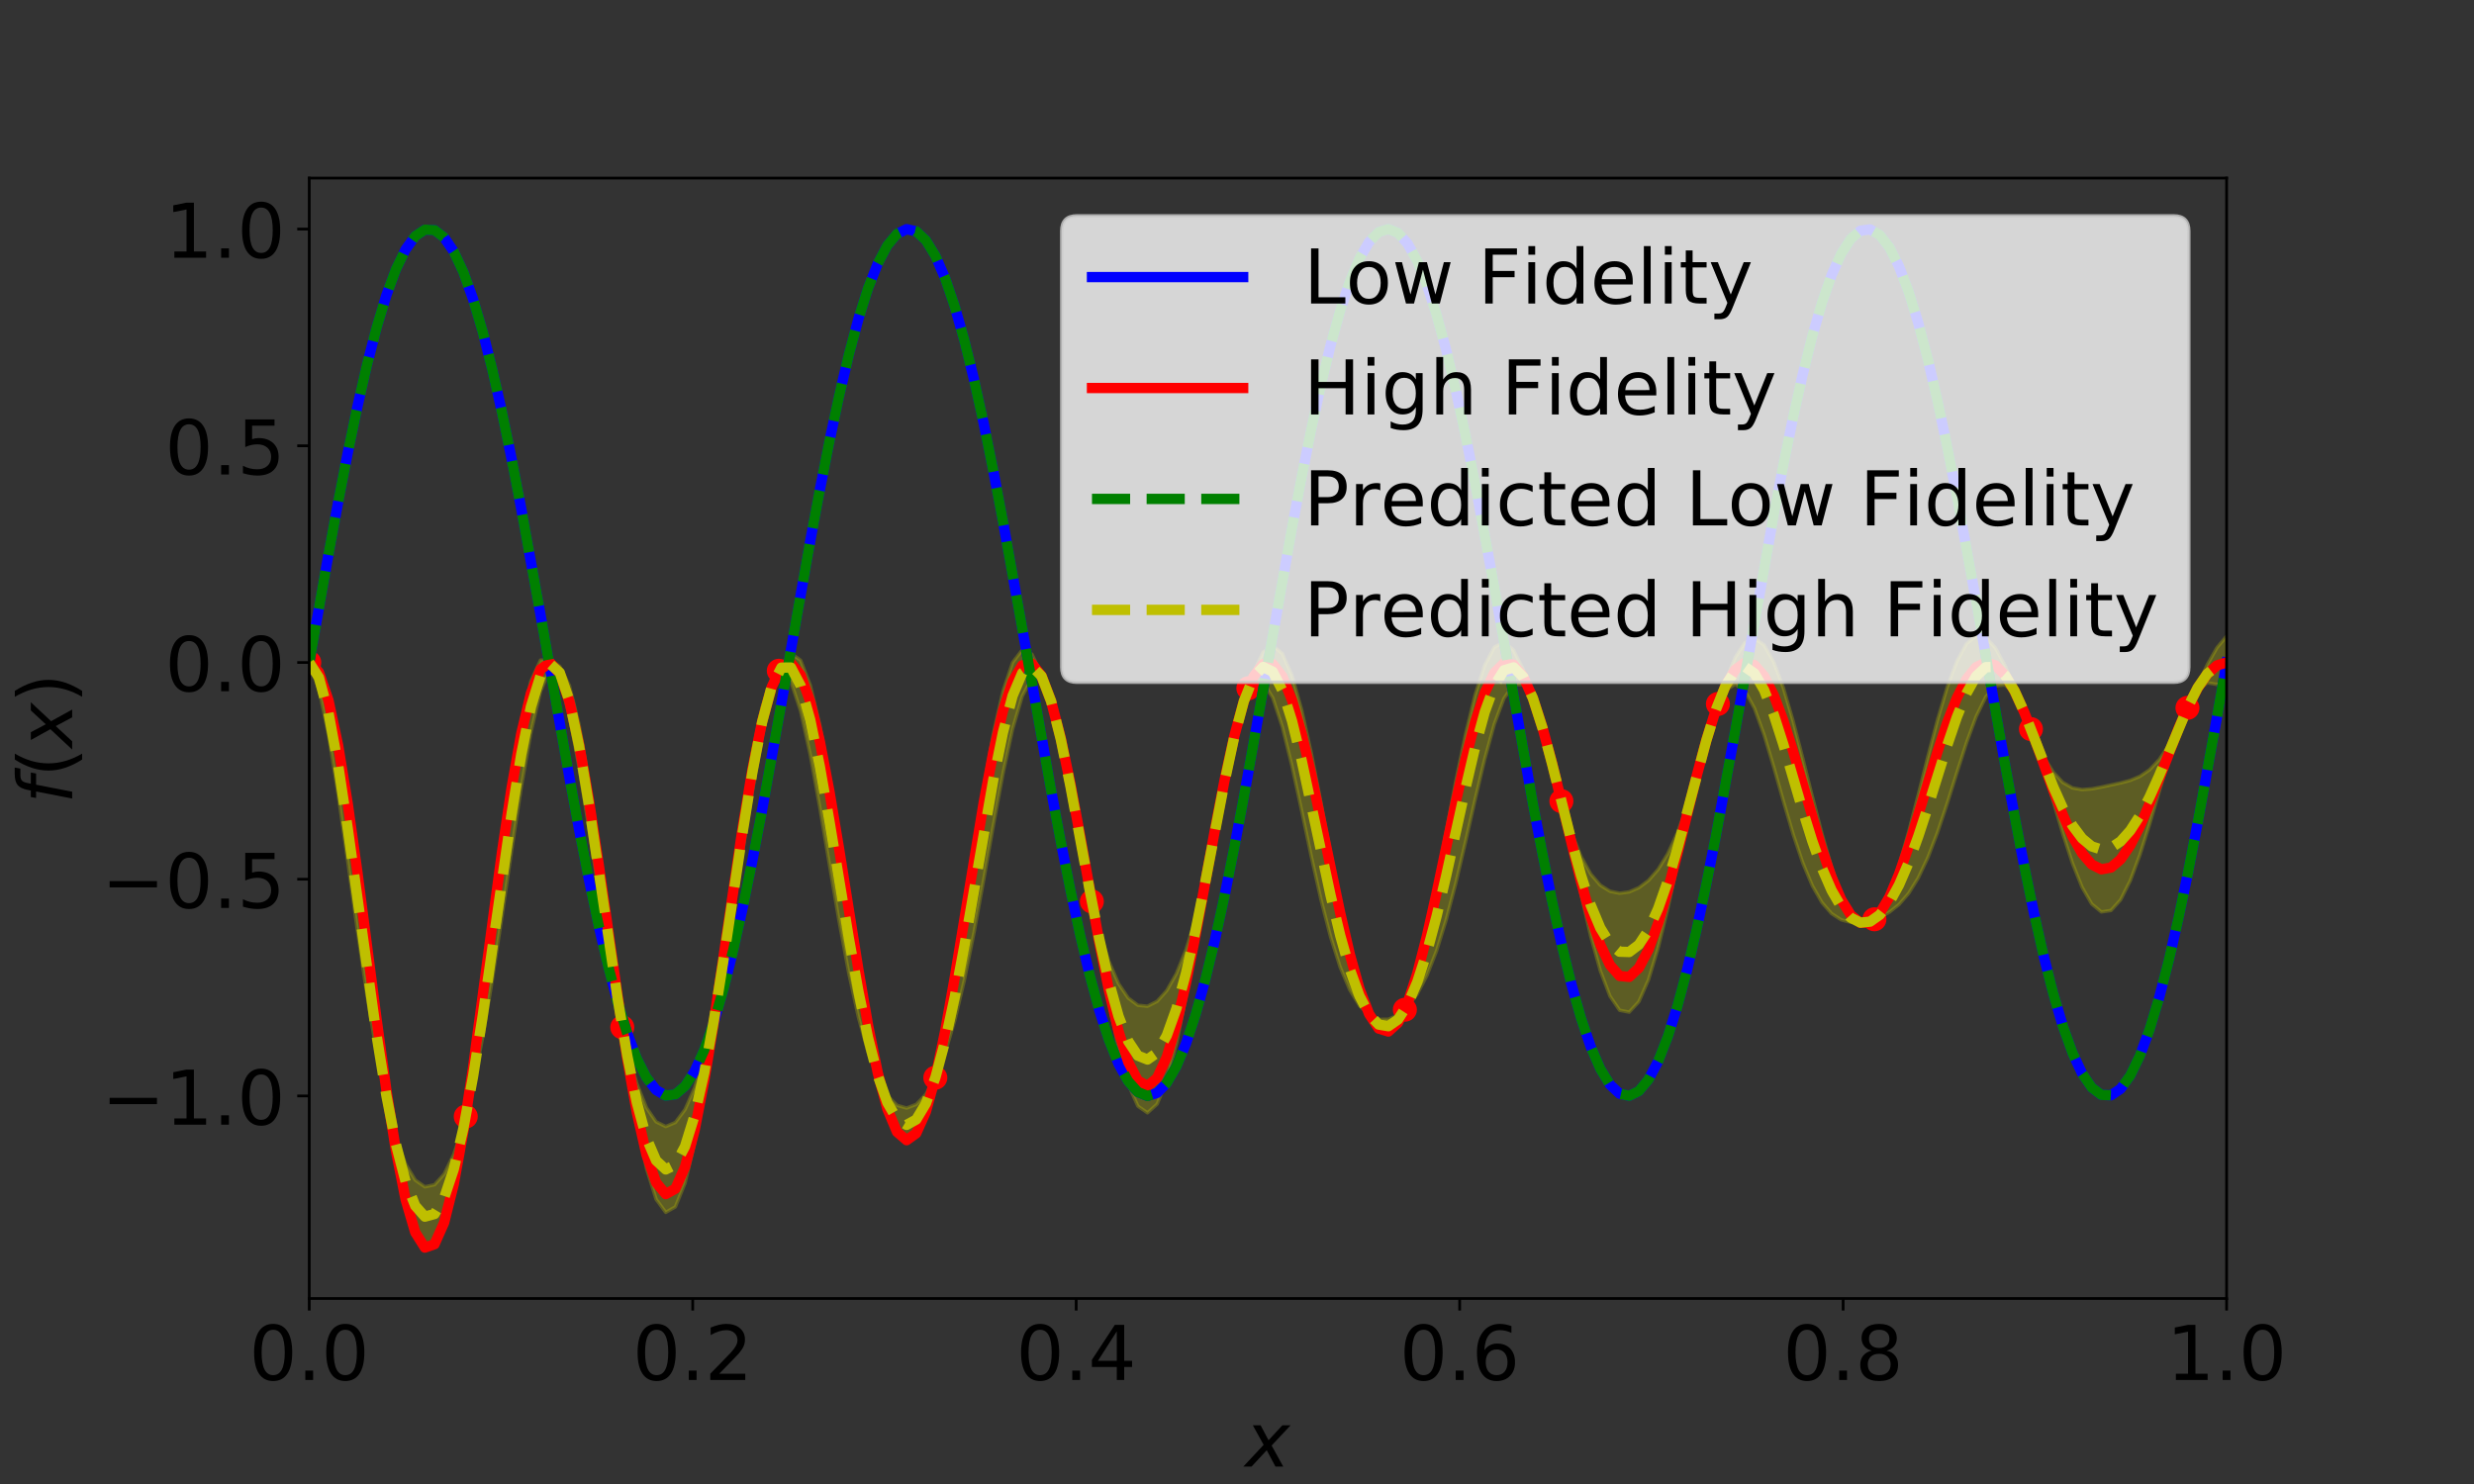<?xml version="1.0" encoding="utf-8" standalone="no"?>
<!DOCTYPE svg PUBLIC "-//W3C//DTD SVG 1.1//EN"
  "http://www.w3.org/Graphics/SVG/1.1/DTD/svg11.dtd">
<!-- Created with matplotlib (https://matplotlib.org/) -->
<svg height="432pt" version="1.1" viewBox="0 0 720 432" width="720pt" xmlns="http://www.w3.org/2000/svg" xmlns:xlink="http://www.w3.org/1999/xlink">
 <rect x="0" y="0" width="720" height="432" fill="#333333" stroke="none"/>
 <defs>
  <style type="text/css">
*{stroke-linecap:butt;stroke-linejoin:round;}
  </style>
 </defs>
 <g id="figure_1">
  <g id="patch_1">
   <path d="M 0 432 
L 720 432 
L 720 0 
L 0 0 
z
" style="fill:none;"/>
  </g>
  <g id="axes_1">
   <g id="patch_2">
    <path d="M 90 378 
L 648 378 
L 648 51.84 
L 90 51.84 
z
" style="fill:none;"/>
   </g>
   <g id="PolyCollection_1">
    <defs>
     <path d="M 90 -239.168 
L 90 -239.118 
L 92.804 -255.008 
L 95.608 -270.644 
L 98.412 -285.784 
L 101.216 -300.184 
L 104.02 -313.612 
L 106.824 -325.85 
L 109.628 -336.706 
L 112.432 -346.005 
L 115.236 -353.602 
L 118.04 -359.375 
L 120.844 -363.233 
L 123.648 -365.114 
L 126.452 -364.988 
L 129.256 -362.857 
L 132.06 -358.755 
L 134.864 -352.747 
L 137.668 -344.93 
L 140.472 -335.428 
L 143.276 -324.392 
L 146.08 -311.998 
L 148.884 -298.444 
L 151.688 -283.944 
L 154.492 -268.73 
L 157.296 -253.044 
L 160.101 -237.137 
L 162.905 -221.261 
L 165.709 -205.669 
L 168.513 -190.611 
L 171.317 -176.325 
L 174.121 -163.04 
L 176.925 -150.966 
L 179.729 -140.297 
L 182.533 -131.203 
L 185.337 -123.827 
L 188.141 -118.288 
L 190.945 -114.675 
L 193.749 -113.043 
L 196.553 -113.421 
L 199.357 -115.8 
L 202.161 -120.145 
L 204.965 -126.385 
L 207.769 -134.42 
L 210.573 -144.124 
L 213.377 -155.34 
L 216.181 -167.892 
L 218.985 -181.578 
L 221.789 -196.181 
L 224.593 -211.467 
L 227.397 -227.195 
L 230.201 -243.112 
L 233.005 -258.966 
L 235.809 -274.504 
L 238.613 -289.478 
L 241.417 -303.65 
L 244.221 -316.795 
L 247.025 -328.702 
L 249.829 -339.183 
L 252.633 -348.07 
L 255.437 -355.221 
L 258.241 -360.524 
L 261.045 -363.892 
L 263.849 -365.274 
L 266.653 -364.645 
L 269.457 -362.018 
L 272.261 -357.433 
L 275.065 -350.963 
L 277.869 -342.712 
L 280.673 -332.811 
L 283.477 -321.418 
L 286.281 -308.713 
L 289.085 -294.9 
L 291.889 -280.199 
L 294.693 -264.844 
L 297.497 -249.078 
L 300.302 -233.155 
L 303.106 -217.326 
L 305.91 -201.845 
L 308.714 -186.958 
L 311.518 -172.901 
L 314.322 -159.9 
L 317.126 -148.161 
L 319.93 -137.871 
L 322.734 -129.194 
L 325.538 -122.268 
L 328.342 -117.203 
L 331.146 -114.081 
L 333.95 -112.951 
L 336.754 -113.831 
L 339.558 -116.706 
L 342.362 -121.532 
L 345.166 -128.231 
L 347.97 -136.696 
L 350.774 -146.793 
L 353.578 -158.361 
L 356.382 -171.215 
L 359.186 -185.151 
L 361.99 -199.947 
L 364.794 -215.367 
L 367.598 -231.166 
L 370.402 -247.091 
L 373.206 -262.89 
L 376.01 -278.309 
L 378.814 -293.105 
L 381.618 -307.041 
L 384.422 -319.896 
L 387.226 -331.464 
L 390.03 -341.561 
L 392.834 -350.026 
L 395.638 -356.725 
L 398.442 -361.551 
L 401.246 -364.426 
L 404.05 -365.306 
L 406.854 -364.176 
L 409.658 -361.053 
L 412.462 -355.989 
L 415.266 -349.063 
L 418.07 -340.386 
L 420.874 -330.096 
L 423.678 -318.357 
L 426.482 -305.355 
L 429.286 -291.299 
L 432.09 -276.412 
L 434.894 -260.931 
L 437.698 -245.102 
L 440.503 -229.178 
L 443.307 -213.413 
L 446.111 -198.057 
L 448.915 -183.356 
L 451.719 -169.543 
L 454.523 -156.839 
L 457.327 -145.446 
L 460.131 -135.544 
L 462.935 -127.293 
L 465.739 -120.824 
L 468.543 -116.239 
L 471.347 -113.611 
L 474.151 -112.983 
L 476.955 -114.364 
L 479.759 -117.733 
L 482.563 -123.035 
L 485.367 -130.187 
L 488.171 -139.073 
L 490.975 -149.554 
L 493.779 -161.461 
L 496.583 -174.606 
L 499.387 -188.778 
L 502.191 -203.752 
L 504.995 -219.29 
L 507.799 -235.144 
L 510.603 -251.061 
L 513.407 -266.789 
L 516.211 -282.075 
L 519.015 -296.678 
L 521.819 -310.364 
L 524.623 -322.915 
L 527.427 -334.132 
L 530.231 -343.836 
L 533.035 -351.871 
L 535.839 -358.111 
L 538.643 -362.455 
L 541.447 -364.835 
L 544.251 -365.212 
L 547.055 -363.581 
L 549.859 -359.967 
L 552.663 -354.428 
L 555.467 -347.053 
L 558.271 -337.958 
L 561.075 -327.289 
L 563.879 -315.215 
L 566.683 -301.929 
L 569.487 -287.643 
L 572.291 -272.585 
L 575.095 -256.993 
L 577.899 -241.117 
L 580.704 -225.21 
L 583.508 -209.524 
L 586.312 -194.31 
L 589.116 -179.81 
L 591.92 -166.254 
L 594.724 -153.86 
L 597.528 -142.824 
L 600.332 -133.322 
L 603.136 -125.505 
L 605.94 -119.497 
L 608.744 -115.395 
L 611.548 -113.264 
L 614.352 -113.137 
L 617.156 -115.016 
L 619.96 -118.873 
L 622.764 -124.645 
L 625.568 -132.242 
L 628.372 -141.542 
L 631.176 -152.397 
L 633.98 -164.633 
L 636.784 -178.054 
L 639.588 -192.448 
L 642.392 -207.587 
L 645.196 -223.23 
L 648 -239.118 
L 648 -239.167 
L 648 -239.167 
L 645.196 -223.278 
L 642.392 -207.641 
L 639.588 -192.501 
L 636.784 -178.101 
L 633.98 -164.674 
L 631.176 -152.435 
L 628.372 -141.58 
L 625.568 -132.28 
L 622.764 -124.684 
L 619.96 -118.91 
L 617.156 -115.053 
L 614.352 -113.172 
L 611.548 -113.298 
L 608.744 -115.429 
L 605.94 -119.531 
L 603.136 -125.538 
L 600.332 -133.355 
L 597.528 -142.857 
L 594.724 -153.893 
L 591.92 -166.287 
L 589.116 -179.842 
L 586.312 -194.342 
L 583.508 -209.555 
L 580.704 -225.241 
L 577.899 -241.149 
L 575.095 -257.025 
L 572.291 -272.616 
L 569.487 -287.675 
L 566.683 -301.96 
L 563.879 -315.246 
L 561.075 -327.319 
L 558.271 -337.988 
L 555.467 -347.083 
L 552.663 -354.458 
L 549.859 -359.997 
L 547.055 -363.611 
L 544.251 -365.242 
L 541.447 -364.865 
L 538.643 -362.485 
L 535.839 -358.141 
L 533.035 -351.901 
L 530.231 -343.865 
L 527.427 -334.162 
L 524.623 -322.945 
L 521.819 -310.394 
L 519.015 -296.708 
L 516.211 -282.105 
L 513.407 -266.818 
L 510.603 -251.091 
L 507.799 -235.173 
L 504.995 -219.32 
L 502.191 -203.782 
L 499.387 -188.807 
L 496.583 -174.635 
L 493.779 -161.49 
L 490.975 -149.583 
L 488.171 -139.102 
L 485.367 -130.216 
L 482.563 -123.064 
L 479.759 -117.762 
L 476.955 -114.393 
L 474.151 -113.012 
L 471.347 -113.64 
L 468.543 -116.268 
L 465.739 -120.853 
L 462.935 -127.322 
L 460.131 -135.573 
L 457.327 -145.474 
L 454.523 -156.868 
L 451.719 -169.572 
L 448.915 -183.385 
L 446.111 -198.086 
L 443.307 -213.442 
L 440.503 -229.207 
L 437.698 -245.131 
L 434.894 -260.959 
L 432.09 -276.441 
L 429.286 -291.328 
L 426.482 -305.384 
L 423.678 -318.385 
L 420.874 -330.125 
L 418.07 -340.415 
L 415.266 -349.092 
L 412.462 -356.018 
L 409.658 -361.082 
L 406.854 -364.204 
L 404.05 -365.335 
L 401.246 -364.455 
L 398.442 -361.579 
L 395.638 -356.754 
L 392.834 -350.055 
L 390.03 -341.589 
L 387.226 -331.492 
L 384.422 -319.924 
L 381.618 -307.07 
L 378.814 -293.134 
L 376.01 -278.338 
L 373.206 -262.918 
L 370.402 -247.12 
L 367.598 -231.194 
L 364.794 -215.396 
L 361.99 -199.976 
L 359.186 -185.18 
L 356.382 -171.244 
L 353.578 -158.39 
L 350.774 -146.822 
L 347.97 -136.725 
L 345.166 -128.259 
L 342.362 -121.561 
L 339.558 -116.735 
L 336.754 -113.859 
L 333.95 -112.98 
L 331.146 -114.11 
L 328.342 -117.232 
L 325.538 -122.296 
L 322.734 -129.222 
L 319.93 -137.899 
L 317.126 -148.189 
L 314.322 -159.929 
L 311.518 -172.93 
L 308.714 -186.986 
L 305.91 -201.874 
L 303.106 -217.355 
L 300.302 -233.184 
L 297.497 -249.107 
L 294.693 -264.872 
L 291.889 -280.228 
L 289.085 -294.929 
L 286.281 -308.742 
L 283.477 -321.446 
L 280.673 -332.84 
L 277.869 -342.741 
L 275.065 -350.992 
L 272.261 -357.462 
L 269.457 -362.047 
L 266.653 -364.674 
L 263.849 -365.303 
L 261.045 -363.921 
L 258.241 -360.553 
L 255.437 -355.25 
L 252.633 -348.099 
L 249.829 -339.212 
L 247.025 -328.732 
L 244.221 -316.824 
L 241.417 -303.68 
L 238.613 -289.507 
L 235.809 -274.533 
L 233.005 -258.995 
L 230.201 -243.142 
L 227.397 -227.224 
L 224.593 -211.497 
L 221.789 -196.21 
L 218.985 -181.607 
L 216.181 -167.921 
L 213.377 -155.37 
L 210.573 -144.153 
L 207.769 -134.45 
L 204.965 -126.414 
L 202.161 -120.175 
L 199.357 -115.831 
L 196.553 -113.451 
L 193.749 -113.074 
L 190.945 -114.705 
L 188.141 -118.319 
L 185.337 -123.857 
L 182.533 -131.233 
L 179.729 -140.328 
L 176.925 -150.997 
L 174.121 -163.07 
L 171.317 -176.356 
L 168.513 -190.642 
L 165.709 -205.701 
L 162.905 -221.292 
L 160.101 -237.168 
L 157.296 -253.076 
L 154.492 -268.761 
L 151.688 -283.976 
L 148.884 -298.476 
L 146.08 -312.031 
L 143.276 -324.426 
L 140.472 -335.462 
L 137.668 -344.964 
L 134.864 -352.781 
L 132.06 -358.788 
L 129.256 -362.89 
L 126.452 -365.022 
L 123.648 -365.149 
L 120.844 -363.269 
L 118.04 -359.413 
L 115.236 -353.64 
L 112.432 -346.043 
L 109.628 -336.743 
L 106.824 -325.888 
L 104.02 -313.653 
L 101.216 -300.232 
L 98.412 -285.837 
L 95.608 -270.698 
L 92.804 -255.055 
L 90 -239.168 
z
" id="m6ece585e5a" style="stroke:#008000;stroke-opacity:0.3;"/>
    </defs>
    <g clip-path="url(#p938b0ba196)">
     <use style="fill:#008000;fill-opacity:0.3;stroke:#008000;stroke-opacity:0.3;" x="0" xlink:href="#m6ece585e5a" y="432"/>
    </g>
   </g>
   <g id="PolyCollection_2">
    <defs>
     <path d="M 90 -239.166 
L 90 -239.117 
L 92.804 -231.381 
L 95.608 -218.064 
L 98.412 -200.717 
L 101.216 -181.131 
L 104.02 -161.089 
L 106.824 -142.121 
L 109.628 -125.359 
L 112.432 -111.479 
L 115.236 -96.963 
L 118.04 -82.937 
L 120.844 -73.494 
L 123.648 -69.135 
L 126.452 -70.077 
L 129.256 -76.255 
L 132.06 -87.322 
L 134.864 -102.658 
L 137.668 -115.83 
L 140.472 -130.039 
L 143.276 -146.745 
L 146.08 -165.237 
L 148.884 -184.399 
L 151.688 -202.778 
L 154.492 -218.742 
L 157.296 -230.709 
L 160.101 -237.397 
L 162.905 -234.386 
L 165.709 -223.541 
L 168.513 -208.678 
L 171.317 -191.311 
L 174.121 -173.074 
L 176.925 -155.482 
L 179.729 -139.74 
L 182.533 -122.954 
L 185.337 -105.515 
L 188.141 -91.876 
L 190.945 -82.885 
L 193.749 -79.08 
L 196.553 -80.677 
L 199.357 -87.557 
L 202.161 -99.278 
L 204.965 -115.09 
L 207.769 -133.966 
L 210.573 -150.63 
L 213.377 -166.997 
L 216.181 -184.452 
L 218.985 -201.749 
L 221.789 -217.444 
L 224.593 -230.1 
L 227.397 -236.815 
L 230.201 -233.527 
L 233.005 -224.994 
L 235.809 -212.275 
L 238.613 -196.794 
L 241.417 -180.107 
L 244.221 -163.672 
L 247.025 -148.66 
L 249.829 -135.856 
L 252.633 -125.652 
L 255.437 -118.105 
L 258.241 -108.985 
L 261.045 -102.12 
L 263.849 -99.64 
L 266.653 -101.673 
L 269.457 -108.091 
L 272.261 -118.378 
L 275.065 -125.509 
L 277.869 -134.964 
L 280.673 -146.747 
L 283.477 -160.591 
L 286.281 -175.894 
L 289.085 -191.704 
L 291.889 -206.787 
L 294.693 -219.772 
L 297.497 -229.354 
L 300.302 -234.499 
L 303.106 -234.622 
L 305.91 -226.025 
L 308.714 -213.51 
L 311.518 -199.521 
L 314.322 -185.392 
L 317.126 -172.283 
L 319.93 -156.229 
L 322.734 -140.239 
L 325.538 -126.633 
L 328.342 -116.328 
L 331.146 -110 
L 333.95 -108.051 
L 336.754 -110.593 
L 339.558 -117.445 
L 342.362 -128.137 
L 345.166 -141.941 
L 347.97 -157.906 
L 350.774 -174.91 
L 353.578 -188.27 
L 356.382 -201.705 
L 359.186 -214.951 
L 361.99 -226.84 
L 364.794 -233.536 
L 367.598 -233.479 
L 370.402 -228.869 
L 373.206 -220.353 
L 376.01 -208.972 
L 378.814 -195.989 
L 381.618 -182.686 
L 384.422 -170.178 
L 387.226 -159.277 
L 390.03 -150.446 
L 392.834 -143.812 
L 395.638 -139.255 
L 398.442 -136.502 
L 401.246 -132.218 
L 404.05 -131.223 
L 406.854 -133.939 
L 409.658 -138.885 
L 412.462 -142.657 
L 415.266 -148.026 
L 418.07 -155.186 
L 420.874 -164.199 
L 423.678 -174.892 
L 426.482 -186.805 
L 429.286 -199.177 
L 432.09 -211.012 
L 434.894 -221.201 
L 437.698 -228.695 
L 440.503 -232.677 
L 443.307 -232.697 
L 446.111 -228.725 
L 448.915 -218.879 
L 451.719 -208.407 
L 454.523 -198.259 
L 457.327 -184.889 
L 460.131 -171.633 
L 462.935 -159.5 
L 465.739 -149.382 
L 468.543 -142.011 
L 471.347 -137.91 
L 474.151 -137.364 
L 476.955 -140.404 
L 479.759 -146.799 
L 482.563 -156.075 
L 485.367 -167.549 
L 488.171 -180.371 
L 490.975 -193.583 
L 493.779 -206.058 
L 496.583 -215.662 
L 499.387 -225.211 
L 502.191 -231.045 
L 504.995 -232.808 
L 507.799 -230.936 
L 510.603 -225.776 
L 513.407 -218.036 
L 516.211 -208.676 
L 519.015 -198.752 
L 521.819 -189.238 
L 524.623 -180.893 
L 527.427 -174.184 
L 530.231 -169.27 
L 533.035 -166.048 
L 535.839 -164.242 
L 538.643 -163.503 
L 541.447 -163.312 
L 544.251 -163.403 
L 547.055 -164.979 
L 549.859 -166.466 
L 552.663 -168.69 
L 555.467 -171.928 
L 558.271 -176.44 
L 561.075 -182.372 
L 563.879 -189.678 
L 566.683 -198.066 
L 569.487 -206.991 
L 572.291 -215.703 
L 575.095 -223.345 
L 577.899 -229.097 
L 580.704 -232.312 
L 583.508 -232.627 
L 586.312 -230.003 
L 589.116 -224.584 
L 591.92 -217.276 
L 594.724 -208.376 
L 597.528 -198.786 
L 600.332 -189.309 
L 603.136 -180.719 
L 605.94 -173.711 
L 608.744 -168.852 
L 611.548 -166.537 
L 614.352 -166.951 
L 617.156 -170.06 
L 619.96 -175.605 
L 622.764 -183.128 
L 625.568 -192.013 
L 628.372 -201.535 
L 631.176 -210.923 
L 633.98 -219.411 
L 636.784 -226.286 
L 639.588 -231.034 
L 642.392 -233.226 
L 645.196 -232.76 
L 648 -229.815 
L 648 -246.808 
L 648 -246.808 
L 645.196 -243.461 
L 642.392 -238.548 
L 639.588 -232.622 
L 636.784 -226.341 
L 633.98 -220.285 
L 631.176 -215.029 
L 628.372 -210.878 
L 625.568 -207.914 
L 622.764 -205.997 
L 619.96 -204.836 
L 617.156 -204.092 
L 614.352 -203.487 
L 611.548 -202.889 
L 608.744 -202.362 
L 605.94 -202.153 
L 603.136 -202.641 
L 600.332 -204.231 
L 597.528 -207.243 
L 594.724 -211.793 
L 591.92 -217.725 
L 589.116 -224.719 
L 586.312 -231.703 
L 583.508 -238.249 
L 580.704 -243.404 
L 577.899 -246.464 
L 575.095 -246.934 
L 572.291 -244.59 
L 569.487 -239.489 
L 566.683 -231.949 
L 563.879 -222.501 
L 561.075 -211.823 
L 558.271 -200.678 
L 555.467 -189.852 
L 552.663 -180.1 
L 549.859 -172.099 
L 547.055 -166.402 
L 544.251 -164.021 
L 541.447 -163.507 
L 538.643 -166.146 
L 535.839 -171.701 
L 533.035 -179.603 
L 530.231 -189.313 
L 527.427 -200.163 
L 524.623 -211.391 
L 521.819 -222.184 
L 519.015 -231.731 
L 516.211 -239.281 
L 513.407 -244.216 
L 510.603 -246.126 
L 507.799 -244.871 
L 504.995 -240.613 
L 502.191 -233.82 
L 499.387 -225.7 
L 496.583 -217.179 
L 493.779 -206.185 
L 490.975 -197.188 
L 488.171 -189.577 
L 485.367 -183.49 
L 482.563 -178.927 
L 479.759 -175.708 
L 476.955 -173.589 
L 474.151 -172.373 
L 471.347 -171.995 
L 468.543 -172.559 
L 465.739 -174.315 
L 462.935 -177.589 
L 460.131 -182.663 
L 457.327 -189.653 
L 454.523 -198.403 
L 451.719 -210.7 
L 448.915 -221.163 
L 446.111 -228.804 
L 443.307 -237.08 
L 440.503 -242.746 
L 437.698 -245.057 
L 434.894 -243.609 
L 432.09 -238.373 
L 429.286 -229.673 
L 426.482 -218.129 
L 423.678 -204.573 
L 420.874 -189.963 
L 418.07 -175.297 
L 415.266 -161.544 
L 412.462 -149.59 
L 409.658 -140.193 
L 406.854 -136.486 
L 404.05 -135.291 
L 401.246 -135.262 
L 398.442 -136.874 
L 395.638 -144.908 
L 392.834 -155.838 
L 390.03 -168.984 
L 387.226 -183.507 
L 384.422 -198.441 
L 381.618 -212.742 
L 378.814 -225.353 
L 376.01 -235.282 
L 373.206 -241.707 
L 370.402 -244.073 
L 367.598 -242.178 
L 364.794 -236.231 
L 361.99 -228.876 
L 359.186 -219.819 
L 356.382 -207.095 
L 353.578 -191.727 
L 350.774 -175.664 
L 347.97 -164.623 
L 345.166 -155.562 
L 342.362 -148.595 
L 339.558 -143.632 
L 336.754 -140.506 
L 333.95 -139.089 
L 331.146 -139.367 
L 328.342 -141.472 
L 325.538 -145.639 
L 322.734 -152.117 
L 319.93 -161.038 
L 317.126 -173.489 
L 314.322 -190.761 
L 311.518 -206.722 
L 308.714 -220.073 
L 305.91 -229.663 
L 303.106 -235.751 
L 300.302 -241.587 
L 297.497 -242.807 
L 294.693 -239.138 
L 291.889 -230.777 
L 289.085 -218.334 
L 286.281 -202.738 
L 283.477 -185.125 
L 280.673 -166.72 
L 277.869 -148.746 
L 275.065 -132.345 
L 272.261 -118.527 
L 269.457 -113.448 
L 266.653 -110.508 
L 263.849 -109.442 
L 261.045 -110.246 
L 258.241 -113.056 
L 255.437 -119.856 
L 252.633 -134.113 
L 249.829 -150.913 
L 247.025 -169.215 
L 244.221 -187.824 
L 241.417 -205.44 
L 238.613 -220.75 
L 235.809 -232.53 
L 233.005 -239.775 
L 230.201 -241.832 
L 227.397 -238.502 
L 224.593 -234.332 
L 221.789 -226.148 
L 218.985 -212.888 
L 216.181 -195.62 
L 213.377 -175.706 
L 210.573 -154.649 
L 207.769 -136.268 
L 204.965 -124.441 
L 202.161 -115.357 
L 199.357 -108.997 
L 196.553 -105.257 
L 193.749 -104.063 
L 190.945 -105.443 
L 188.141 -109.541 
L 185.337 -116.558 
L 182.533 -126.641 
L 179.729 -143.069 
L 176.925 -164.499 
L 174.121 -185.719 
L 171.317 -205.126 
L 168.513 -221.16 
L 165.709 -232.461 
L 162.905 -238.031 
L 160.101 -240.039 
L 157.296 -239.829 
L 154.492 -233.652 
L 151.688 -221.961 
L 148.884 -205.666 
L 146.08 -186.013 
L 143.276 -164.433 
L 140.472 -142.415 
L 137.668 -121.392 
L 134.864 -104.455 
L 132.06 -95.959 
L 129.256 -90.228 
L 126.452 -87.111 
L 123.648 -86.518 
L 120.844 -88.48 
L 118.04 -93.151 
L 115.236 -100.755 
L 112.432 -114.798 
L 109.628 -135.403 
L 106.824 -157.512 
L 104.02 -179.671 
L 101.216 -200.31 
L 98.412 -217.856 
L 95.608 -230.866 
L 92.804 -238.194 
L 90 -239.166 
z
" id="mcfd6476d36" style="stroke:#bfbf00;stroke-opacity:0.3;"/>
    </defs>
    <g clip-path="url(#p938b0ba196)">
     <use style="fill:#bfbf00;fill-opacity:0.3;stroke:#bfbf00;stroke-opacity:0.3;" x="0" xlink:href="#mcfd6476d36" y="432"/>
    </g>
   </g>
   <g id="PathCollection_1">
    <defs>
     <path d="M 0 3 
C 0.796 3 1.559 2.684 2.121 2.121 
C 2.684 1.559 3 0.796 3 0 
C 3 -0.796 2.684 -1.559 2.121 -2.121 
C 1.559 -2.684 0.796 -3 0 -3 
C -0.796 -3 -1.559 -2.684 -2.121 -2.121 
C -2.684 -1.559 -3 -0.796 -3 0 
C -3 0.796 -2.684 1.559 -2.121 2.121 
C -1.559 2.684 -0.796 3 0 3 
z
" id="m7713785401" style="stroke:#ff0000;"/>
    </defs>
    <g clip-path="url(#p938b0ba196)">
     <use style="fill:#ff0000;stroke:#ff0000;" x="90" xlink:href="#m7713785401" y="192.857"/>
     <use style="fill:#ff0000;stroke:#ff0000;" x="135.551" xlink:href="#m7713785401" y="325.03"/>
     <use style="fill:#ff0000;stroke:#ff0000;" x="181.102" xlink:href="#m7713785401" y="299.038"/>
     <use style="fill:#ff0000;stroke:#ff0000;" x="226.653" xlink:href="#m7713785401" y="195.27"/>
     <use style="fill:#ff0000;stroke:#ff0000;" x="272.204" xlink:href="#m7713785401" y="313.732"/>
     <use style="fill:#ff0000;stroke:#ff0000;" x="317.755" xlink:href="#m7713785401" y="262.424"/>
     <use style="fill:#ff0000;stroke:#ff0000;" x="363.306" xlink:href="#m7713785401" y="200.362"/>
     <use style="fill:#ff0000;stroke:#ff0000;" x="408.857" xlink:href="#m7713785401" y="293.935"/>
     <use style="fill:#ff0000;stroke:#ff0000;" x="454.408" xlink:href="#m7713785401" y="233.215"/>
     <use style="fill:#ff0000;stroke:#ff0000;" x="499.959" xlink:href="#m7713785401" y="204.932"/>
     <use style="fill:#ff0000;stroke:#ff0000;" x="545.51" xlink:href="#m7713785401" y="267.604"/>
     <use style="fill:#ff0000;stroke:#ff0000;" x="591.061" xlink:href="#m7713785401" y="212.244"/>
     <use style="fill:#ff0000;stroke:#ff0000;" x="636.612" xlink:href="#m7713785401" y="206.063"/>
    </g>
   </g>
   <g id="matplotlib.axis_1">
    <g id="xtick_1">
     <g id="line2d_1">
      <defs>
       <path d="M 0 0 
L 0 3.5 
" id="m8bd42e53c9" style="stroke:#000000;stroke-width:0.8;"/>
      </defs>
      <g>
       <use style="stroke:#000000;stroke-width:0.8;" x="90" xlink:href="#m8bd42e53c9" y="378"/>
      </g>
     </g>
     <g id="text_1">
      <!-- 0.0 -->
      <defs>
       <path d="M 31.781 66.406 
Q 24.172 66.406 20.328 58.906 
Q 16.5 51.422 16.5 36.375 
Q 16.5 21.391 20.328 13.891 
Q 24.172 6.391 31.781 6.391 
Q 39.453 6.391 43.281 13.891 
Q 47.125 21.391 47.125 36.375 
Q 47.125 51.422 43.281 58.906 
Q 39.453 66.406 31.781 66.406 
z
M 31.781 74.219 
Q 44.047 74.219 50.516 64.516 
Q 56.984 54.828 56.984 36.375 
Q 56.984 17.969 50.516 8.266 
Q 44.047 -1.422 31.781 -1.422 
Q 19.531 -1.422 13.062 8.266 
Q 6.594 17.969 6.594 36.375 
Q 6.594 54.828 13.062 64.516 
Q 19.531 74.219 31.781 74.219 
z
" id="DejaVuSans-48"/>
       <path d="M 10.688 12.406 
L 21 12.406 
L 21 0 
L 10.688 0 
z
" id="DejaVuSans-46"/>
      </defs>
      <g transform="translate(72.507 401.717)scale(0.22 -0.22)">
       <use xlink:href="#DejaVuSans-48"/>
       <use x="63.623" xlink:href="#DejaVuSans-46"/>
       <use x="95.41" xlink:href="#DejaVuSans-48"/>
      </g>
     </g>
    </g>
    <g id="xtick_2">
     <g id="line2d_2">
      <g>
       <use style="stroke:#000000;stroke-width:0.8;" x="201.6" xlink:href="#m8bd42e53c9" y="378"/>
      </g>
     </g>
     <g id="text_2">
      <!-- 0.2 -->
      <defs>
       <path d="M 19.188 8.297 
L 53.609 8.297 
L 53.609 0 
L 7.328 0 
L 7.328 8.297 
Q 12.938 14.109 22.625 23.891 
Q 32.328 33.688 34.812 36.531 
Q 39.547 41.844 41.422 45.531 
Q 43.312 49.219 43.312 52.781 
Q 43.312 58.594 39.234 62.25 
Q 35.156 65.922 28.609 65.922 
Q 23.969 65.922 18.812 64.312 
Q 13.672 62.703 7.812 59.422 
L 7.812 69.391 
Q 13.766 71.781 18.938 73 
Q 24.125 74.219 28.422 74.219 
Q 39.75 74.219 46.484 68.547 
Q 53.219 62.891 53.219 53.422 
Q 53.219 48.922 51.531 44.891 
Q 49.859 40.875 45.406 35.406 
Q 44.188 33.984 37.641 27.219 
Q 31.109 20.453 19.188 8.297 
z
" id="DejaVuSans-50"/>
      </defs>
      <g transform="translate(184.107 401.717)scale(0.22 -0.22)">
       <use xlink:href="#DejaVuSans-48"/>
       <use x="63.623" xlink:href="#DejaVuSans-46"/>
       <use x="95.41" xlink:href="#DejaVuSans-50"/>
      </g>
     </g>
    </g>
    <g id="xtick_3">
     <g id="line2d_3">
      <g>
       <use style="stroke:#000000;stroke-width:0.8;" x="313.2" xlink:href="#m8bd42e53c9" y="378"/>
      </g>
     </g>
     <g id="text_3">
      <!-- 0.4 -->
      <defs>
       <path d="M 37.797 64.312 
L 12.891 25.391 
L 37.797 25.391 
z
M 35.203 72.906 
L 47.609 72.906 
L 47.609 25.391 
L 58.016 25.391 
L 58.016 17.188 
L 47.609 17.188 
L 47.609 0 
L 37.797 0 
L 37.797 17.188 
L 4.891 17.188 
L 4.891 26.703 
z
" id="DejaVuSans-52"/>
      </defs>
      <g transform="translate(295.707 401.717)scale(0.22 -0.22)">
       <use xlink:href="#DejaVuSans-48"/>
       <use x="63.623" xlink:href="#DejaVuSans-46"/>
       <use x="95.41" xlink:href="#DejaVuSans-52"/>
      </g>
     </g>
    </g>
    <g id="xtick_4">
     <g id="line2d_4">
      <g>
       <use style="stroke:#000000;stroke-width:0.8;" x="424.8" xlink:href="#m8bd42e53c9" y="378"/>
      </g>
     </g>
     <g id="text_4">
      <!-- 0.6 -->
      <defs>
       <path d="M 33.016 40.375 
Q 26.375 40.375 22.484 35.828 
Q 18.609 31.297 18.609 23.391 
Q 18.609 15.531 22.484 10.953 
Q 26.375 6.391 33.016 6.391 
Q 39.656 6.391 43.531 10.953 
Q 47.406 15.531 47.406 23.391 
Q 47.406 31.297 43.531 35.828 
Q 39.656 40.375 33.016 40.375 
z
M 52.594 71.297 
L 52.594 62.312 
Q 48.875 64.062 45.094 64.984 
Q 41.312 65.922 37.594 65.922 
Q 27.828 65.922 22.672 59.328 
Q 17.531 52.734 16.797 39.406 
Q 19.672 43.656 24.016 45.922 
Q 28.375 48.188 33.594 48.188 
Q 44.578 48.188 50.953 41.516 
Q 57.328 34.859 57.328 23.391 
Q 57.328 12.156 50.688 5.359 
Q 44.047 -1.422 33.016 -1.422 
Q 20.359 -1.422 13.672 8.266 
Q 6.984 17.969 6.984 36.375 
Q 6.984 53.656 15.188 63.938 
Q 23.391 74.219 37.203 74.219 
Q 40.922 74.219 44.703 73.484 
Q 48.484 72.75 52.594 71.297 
z
" id="DejaVuSans-54"/>
      </defs>
      <g transform="translate(407.307 401.717)scale(0.22 -0.22)">
       <use xlink:href="#DejaVuSans-48"/>
       <use x="63.623" xlink:href="#DejaVuSans-46"/>
       <use x="95.41" xlink:href="#DejaVuSans-54"/>
      </g>
     </g>
    </g>
    <g id="xtick_5">
     <g id="line2d_5">
      <g>
       <use style="stroke:#000000;stroke-width:0.8;" x="536.4" xlink:href="#m8bd42e53c9" y="378"/>
      </g>
     </g>
     <g id="text_5">
      <!-- 0.8 -->
      <defs>
       <path d="M 31.781 34.625 
Q 24.75 34.625 20.719 30.859 
Q 16.703 27.094 16.703 20.516 
Q 16.703 13.922 20.719 10.156 
Q 24.75 6.391 31.781 6.391 
Q 38.812 6.391 42.859 10.172 
Q 46.922 13.969 46.922 20.516 
Q 46.922 27.094 42.891 30.859 
Q 38.875 34.625 31.781 34.625 
z
M 21.922 38.812 
Q 15.578 40.375 12.031 44.719 
Q 8.5 49.078 8.5 55.328 
Q 8.5 64.062 14.719 69.141 
Q 20.953 74.219 31.781 74.219 
Q 42.672 74.219 48.875 69.141 
Q 55.078 64.062 55.078 55.328 
Q 55.078 49.078 51.531 44.719 
Q 48 40.375 41.703 38.812 
Q 48.828 37.156 52.797 32.312 
Q 56.781 27.484 56.781 20.516 
Q 56.781 9.906 50.312 4.234 
Q 43.844 -1.422 31.781 -1.422 
Q 19.734 -1.422 13.25 4.234 
Q 6.781 9.906 6.781 20.516 
Q 6.781 27.484 10.781 32.312 
Q 14.797 37.156 21.922 38.812 
z
M 18.312 54.391 
Q 18.312 48.734 21.844 45.562 
Q 25.391 42.391 31.781 42.391 
Q 38.141 42.391 41.719 45.562 
Q 45.312 48.734 45.312 54.391 
Q 45.312 60.062 41.719 63.234 
Q 38.141 66.406 31.781 66.406 
Q 25.391 66.406 21.844 63.234 
Q 18.312 60.062 18.312 54.391 
z
" id="DejaVuSans-56"/>
      </defs>
      <g transform="translate(518.907 401.717)scale(0.22 -0.22)">
       <use xlink:href="#DejaVuSans-48"/>
       <use x="63.623" xlink:href="#DejaVuSans-46"/>
       <use x="95.41" xlink:href="#DejaVuSans-56"/>
      </g>
     </g>
    </g>
    <g id="xtick_6">
     <g id="line2d_6">
      <g>
       <use style="stroke:#000000;stroke-width:0.8;" x="648" xlink:href="#m8bd42e53c9" y="378"/>
      </g>
     </g>
     <g id="text_6">
      <!-- 1.0 -->
      <defs>
       <path d="M 12.406 8.297 
L 28.516 8.297 
L 28.516 63.922 
L 10.984 60.406 
L 10.984 69.391 
L 28.422 72.906 
L 38.281 72.906 
L 38.281 8.297 
L 54.391 8.297 
L 54.391 0 
L 12.406 0 
z
" id="DejaVuSans-49"/>
      </defs>
      <g transform="translate(630.507 401.717)scale(0.22 -0.22)">
       <use xlink:href="#DejaVuSans-49"/>
       <use x="63.623" xlink:href="#DejaVuSans-46"/>
       <use x="95.41" xlink:href="#DejaVuSans-48"/>
      </g>
     </g>
    </g>
    <g id="text_7">
     <!-- $x$ -->
     <defs>
      <path d="M 60.016 54.688 
L 34.906 27.875 
L 50.297 0 
L 39.984 0 
L 28.422 21.688 
L 8.297 0 
L -2.594 0 
L 24.312 28.812 
L 10.016 54.688 
L 20.312 54.688 
L 30.812 34.906 
L 49.125 54.688 
z
" id="DejaVuSans-Oblique-120"/>
     </defs>
     <g transform="translate(362.4 427.008)scale(0.22 -0.22)">
      <use transform="translate(0 0.312)" xlink:href="#DejaVuSans-Oblique-120"/>
     </g>
    </g>
   </g>
   <g id="matplotlib.axis_2">
    <g id="ytick_1">
     <g id="line2d_7">
      <defs>
       <path d="M 0 0 
L -3.5 0 
" id="m91b2fe2871" style="stroke:#000000;stroke-width:0.8;"/>
      </defs>
      <g>
       <use style="stroke:#000000;stroke-width:0.8;" x="90" xlink:href="#m91b2fe2871" y="319.039"/>
      </g>
     </g>
     <g id="text_8">
      <!-- −1.0 -->
      <defs>
       <path d="M 10.594 35.5 
L 73.188 35.5 
L 73.188 27.203 
L 10.594 27.203 
z
" id="DejaVuSans-8722"/>
      </defs>
      <g transform="translate(29.578 327.397)scale(0.22 -0.22)">
       <use xlink:href="#DejaVuSans-8722"/>
       <use x="83.789" xlink:href="#DejaVuSans-49"/>
       <use x="147.412" xlink:href="#DejaVuSans-46"/>
       <use x="179.199" xlink:href="#DejaVuSans-48"/>
      </g>
     </g>
    </g>
    <g id="ytick_2">
     <g id="line2d_8">
      <g>
       <use style="stroke:#000000;stroke-width:0.8;" x="90" xlink:href="#m91b2fe2871" y="255.948"/>
      </g>
     </g>
     <g id="text_9">
      <!-- −0.5 -->
      <defs>
       <path d="M 10.797 72.906 
L 49.516 72.906 
L 49.516 64.594 
L 19.828 64.594 
L 19.828 46.734 
Q 21.969 47.469 24.109 47.828 
Q 26.266 48.188 28.422 48.188 
Q 40.625 48.188 47.75 41.5 
Q 54.891 34.812 54.891 23.391 
Q 54.891 11.625 47.562 5.094 
Q 40.234 -1.422 26.906 -1.422 
Q 22.312 -1.422 17.547 -0.641 
Q 12.797 0.141 7.719 1.703 
L 7.719 11.625 
Q 12.109 9.234 16.797 8.062 
Q 21.484 6.891 26.703 6.891 
Q 35.156 6.891 40.078 11.328 
Q 45.016 15.766 45.016 23.391 
Q 45.016 31 40.078 35.438 
Q 35.156 39.891 26.703 39.891 
Q 22.75 39.891 18.812 39.016 
Q 14.891 38.141 10.797 36.281 
z
" id="DejaVuSans-53"/>
      </defs>
      <g transform="translate(29.578 264.306)scale(0.22 -0.22)">
       <use xlink:href="#DejaVuSans-8722"/>
       <use x="83.789" xlink:href="#DejaVuSans-48"/>
       <use x="147.412" xlink:href="#DejaVuSans-46"/>
       <use x="179.199" xlink:href="#DejaVuSans-53"/>
      </g>
     </g>
    </g>
    <g id="ytick_3">
     <g id="line2d_9">
      <g>
       <use style="stroke:#000000;stroke-width:0.8;" x="90" xlink:href="#m91b2fe2871" y="192.857"/>
      </g>
     </g>
     <g id="text_10">
      <!-- 0.0 -->
      <g transform="translate(48.013 201.216)scale(0.22 -0.22)">
       <use xlink:href="#DejaVuSans-48"/>
       <use x="63.623" xlink:href="#DejaVuSans-46"/>
       <use x="95.41" xlink:href="#DejaVuSans-48"/>
      </g>
     </g>
    </g>
    <g id="ytick_4">
     <g id="line2d_10">
      <g>
       <use style="stroke:#000000;stroke-width:0.8;" x="90" xlink:href="#m91b2fe2871" y="129.767"/>
      </g>
     </g>
     <g id="text_11">
      <!-- 0.5 -->
      <g transform="translate(48.013 138.125)scale(0.22 -0.22)">
       <use xlink:href="#DejaVuSans-48"/>
       <use x="63.623" xlink:href="#DejaVuSans-46"/>
       <use x="95.41" xlink:href="#DejaVuSans-53"/>
      </g>
     </g>
    </g>
    <g id="ytick_5">
     <g id="line2d_11">
      <g>
       <use style="stroke:#000000;stroke-width:0.8;" x="90" xlink:href="#m91b2fe2871" y="66.676"/>
      </g>
     </g>
     <g id="text_12">
      <!-- 1.0 -->
      <g transform="translate(48.013 75.034)scale(0.22 -0.22)">
       <use xlink:href="#DejaVuSans-49"/>
       <use x="63.623" xlink:href="#DejaVuSans-46"/>
       <use x="95.41" xlink:href="#DejaVuSans-48"/>
      </g>
     </g>
    </g>
    <g id="text_13">
     <!-- $f(x)$ -->
     <defs>
      <path d="M 47.797 75.984 
L 46.391 68.5 
L 37.797 68.5 
Q 32.906 68.5 30.688 66.578 
Q 28.469 64.656 27.391 59.516 
L 26.422 54.688 
L 41.219 54.688 
L 39.891 47.703 
L 25.094 47.703 
L 15.828 0 
L 6.781 0 
L 16.109 47.703 
L 7.516 47.703 
L 8.797 54.688 
L 17.391 54.688 
L 18.109 58.5 
Q 19.969 68.172 24.625 72.078 
Q 29.297 75.984 39.312 75.984 
z
" id="DejaVuSans-Oblique-102"/>
      <path d="M 31 75.875 
Q 24.469 64.656 21.281 53.656 
Q 18.109 42.672 18.109 31.391 
Q 18.109 20.125 21.312 9.062 
Q 24.516 -2 31 -13.188 
L 23.188 -13.188 
Q 15.875 -1.703 12.234 9.375 
Q 8.594 20.453 8.594 31.391 
Q 8.594 42.281 12.203 53.312 
Q 15.828 64.359 23.188 75.875 
z
" id="DejaVuSans-40"/>
      <path d="M 8.016 75.875 
L 15.828 75.875 
Q 23.141 64.359 26.781 53.312 
Q 30.422 42.281 30.422 31.391 
Q 30.422 20.453 26.781 9.375 
Q 23.141 -1.703 15.828 -13.188 
L 8.016 -13.188 
Q 14.5 -2 17.703 9.062 
Q 20.906 20.125 20.906 31.391 
Q 20.906 42.672 17.703 53.656 
Q 14.5 64.656 8.016 75.875 
z
" id="DejaVuSans-41"/>
     </defs>
     <g transform="translate(21.003 233.95)rotate(-90)scale(0.22 -0.22)">
      <use transform="translate(0 0.016)" xlink:href="#DejaVuSans-Oblique-102"/>
      <use transform="translate(35.205 0.016)" xlink:href="#DejaVuSans-40"/>
      <use transform="translate(74.219 0.016)" xlink:href="#DejaVuSans-Oblique-120"/>
      <use transform="translate(133.398 0.016)" xlink:href="#DejaVuSans-41"/>
     </g>
    </g>
   </g>
   <g id="line2d_12">
    <path clip-path="url(#p938b0ba196)" d="M 90 192.857 
L 95.608 161.323 
L 98.412 146.185 
L 101.216 131.79 
L 104.02 118.368 
L 106.824 106.132 
L 109.628 95.278 
L 112.432 85.979 
L 115.236 78.382 
L 118.04 72.608 
L 120.844 68.75 
L 123.648 66.869 
L 126.452 66.994 
L 129.256 69.125 
L 132.06 73.226 
L 134.864 79.234 
L 137.668 87.051 
L 140.472 96.553 
L 143.276 107.59 
L 146.08 119.985 
L 148.884 133.541 
L 151.688 148.041 
L 157.296 178.942 
L 165.709 226.316 
L 168.513 241.375 
L 171.317 255.66 
L 174.121 268.945 
L 176.925 281.018 
L 179.729 291.687 
L 182.533 300.781 
L 185.337 308.157 
L 188.141 313.695 
L 190.945 317.309 
L 193.749 318.94 
L 196.553 318.563 
L 199.357 316.184 
L 202.161 311.84 
L 204.965 305.6 
L 207.769 297.565 
L 210.573 287.862 
L 213.377 276.646 
L 216.181 264.094 
L 218.985 250.408 
L 221.789 235.806 
L 227.397 204.791 
L 235.809 157.482 
L 238.613 142.507 
L 241.417 128.335 
L 244.221 115.19 
L 247.025 103.282 
L 249.829 92.802 
L 252.633 83.915 
L 255.437 76.763 
L 258.241 71.461 
L 261.045 68.092 
L 263.849 66.711 
L 266.653 67.34 
L 269.457 69.968 
L 272.261 74.553 
L 275.065 81.023 
L 277.869 89.274 
L 280.673 99.175 
L 283.477 110.569 
L 286.281 123.273 
L 289.085 137.086 
L 291.889 151.787 
L 297.497 182.908 
L 305.91 230.14 
L 308.714 245.028 
L 311.518 259.084 
L 314.322 272.085 
L 317.126 283.824 
L 319.93 294.114 
L 322.734 302.791 
L 325.538 309.717 
L 328.342 314.782 
L 331.146 317.904 
L 333.95 319.035 
L 336.754 318.155 
L 339.558 315.28 
L 342.362 310.454 
L 345.166 303.755 
L 347.97 295.29 
L 350.774 285.193 
L 353.578 273.625 
L 356.382 260.771 
L 359.186 246.835 
L 361.99 232.039 
L 367.598 200.82 
L 376.01 153.676 
L 378.814 138.88 
L 381.618 124.944 
L 384.422 112.089 
L 387.226 100.521 
L 390.03 90.424 
L 392.834 81.959 
L 395.638 75.26 
L 398.442 70.435 
L 401.246 67.559 
L 404.05 66.68 
L 406.854 67.81 
L 409.658 70.933 
L 412.462 75.997 
L 415.266 82.923 
L 418.07 91.6 
L 420.874 101.89 
L 423.678 113.63 
L 426.482 126.631 
L 429.286 140.687 
L 434.894 171.055 
L 446.111 233.927 
L 448.915 248.629 
L 451.719 262.441 
L 454.523 275.146 
L 457.327 286.539 
L 460.131 296.441 
L 462.935 304.692 
L 465.739 311.162 
L 468.543 315.747 
L 471.347 318.375 
L 474.151 319.003 
L 476.955 317.622 
L 479.759 314.254 
L 482.563 308.951 
L 485.367 301.8 
L 488.171 292.913 
L 490.975 282.432 
L 493.779 270.525 
L 496.583 257.38 
L 499.387 243.207 
L 504.995 212.695 
L 516.211 149.909 
L 519.015 135.306 
L 521.819 121.62 
L 524.623 109.069 
L 527.427 97.852 
L 530.231 88.149 
L 533.035 80.114 
L 535.839 73.875 
L 538.643 69.531 
L 541.447 67.151 
L 544.251 66.774 
L 547.055 68.406 
L 549.859 72.019 
L 552.663 77.558 
L 555.467 84.933 
L 558.271 94.028 
L 561.075 104.696 
L 563.879 116.769 
L 566.683 130.054 
L 569.487 144.34 
L 575.095 174.989 
L 583.508 222.459 
L 586.312 237.673 
L 589.116 252.174 
L 591.92 265.73 
L 594.724 278.124 
L 597.528 289.161 
L 600.332 298.664 
L 603.136 306.481 
L 605.94 312.488 
L 608.744 316.59 
L 611.548 318.72 
L 614.352 318.846 
L 617.156 316.965 
L 619.96 313.107 
L 622.764 307.333 
L 625.568 299.736 
L 628.372 290.436 
L 631.176 279.582 
L 633.98 267.347 
L 636.784 253.925 
L 639.588 239.53 
L 645.196 208.751 
L 648 192.857 
L 648 192.857 
" style="fill:none;stroke:#0000ff;stroke-linecap:square;stroke-width:3;"/>
   </g>
   <g id="line2d_13">
    <path clip-path="url(#p938b0ba196)" d="M 90 192.857 
L 92.804 195.678 
L 95.608 203.923 
L 98.412 217.011 
L 101.216 234.06 
L 104.02 253.941 
L 109.628 296.92 
L 112.432 317.245 
L 115.236 335.035 
L 118.04 349.162 
L 120.844 358.74 
L 123.648 363.175 
L 126.452 362.204 
L 129.256 355.909 
L 132.06 344.709 
L 134.864 329.327 
L 137.668 310.749 
L 146.08 248.145 
L 148.884 229.349 
L 151.688 213.608 
L 154.492 201.876 
L 157.296 194.843 
L 160.101 192.898 
L 162.905 196.105 
L 165.709 204.201 
L 168.513 216.615 
L 171.317 232.508 
L 174.121 250.827 
L 179.729 289.88 
L 182.533 308.094 
L 185.337 323.852 
L 188.141 336.158 
L 190.945 344.241 
L 193.749 347.602 
L 196.553 346.049 
L 199.357 339.698 
L 202.161 328.972 
L 204.965 314.565 
L 207.769 297.398 
L 216.181 240.639 
L 218.985 223.911 
L 221.789 210.078 
L 224.593 199.97 
L 227.397 194.176 
L 230.201 193.004 
L 233.005 196.469 
L 235.809 204.291 
L 238.613 215.92 
L 241.417 230.564 
L 244.221 247.253 
L 249.829 282.335 
L 252.633 298.463 
L 255.437 312.246 
L 258.241 322.813 
L 261.045 329.506 
L 263.849 331.914 
L 266.653 329.904 
L 269.457 323.625 
L 272.261 313.491 
L 275.065 300.159 
L 277.869 284.482 
L 286.281 233.627 
L 289.085 218.924 
L 291.889 206.926 
L 294.693 198.346 
L 297.497 193.675 
L 300.302 193.151 
L 303.106 196.746 
L 305.91 204.174 
L 308.714 214.907 
L 311.518 228.215 
L 314.322 243.21 
L 319.93 274.288 
L 322.734 288.361 
L 325.538 300.23 
L 328.342 309.146 
L 331.146 314.556 
L 333.95 316.132 
L 336.754 313.794 
L 339.558 307.711 
L 342.362 298.284 
L 345.166 286.125 
L 347.97 272.012 
L 353.578 241.55 
L 356.382 227.101 
L 359.186 214.373 
L 361.99 204.133 
L 364.794 196.982 
L 367.598 193.318 
L 370.402 193.315 
L 373.206 196.914 
L 376.01 203.827 
L 378.814 213.561 
L 381.618 225.448 
L 387.226 252.423 
L 390.03 265.744 
L 392.834 277.799 
L 395.638 287.82 
L 398.442 295.176 
L 401.246 299.414 
L 404.05 300.281 
L 406.854 297.742 
L 409.658 291.978 
L 412.462 283.371 
L 415.266 272.478 
L 418.07 259.997 
L 423.678 233.461 
L 426.482 221.054 
L 429.286 210.247 
L 432.09 201.683 
L 434.894 195.856 
L 437.698 193.081 
L 440.503 193.474 
L 443.307 196.95 
L 446.111 203.231 
L 448.915 211.863 
L 451.719 222.25 
L 460.131 256.708 
L 462.935 266.787 
L 465.739 275.031 
L 468.543 280.923 
L 471.347 284.103 
L 474.151 284.385 
L 476.955 281.772 
L 479.759 276.448 
L 482.563 268.769 
L 485.367 259.232 
L 488.171 248.446 
L 493.779 225.872 
L 496.583 215.477 
L 499.387 206.53 
L 502.191 199.557 
L 504.995 194.948 
L 507.799 192.941 
L 510.603 193.603 
L 513.407 196.832 
L 516.211 202.365 
L 519.015 209.798 
L 521.819 218.61 
L 530.231 247.186 
L 533.035 255.338 
L 535.839 261.881 
L 538.643 266.408 
L 541.447 268.644 
L 544.251 268.466 
L 547.055 265.906 
L 549.859 261.143 
L 552.663 254.498 
L 555.467 246.4 
L 561.075 227.967 
L 563.879 218.779 
L 566.683 210.36 
L 569.487 203.209 
L 572.291 197.736 
L 575.095 194.236 
L 577.899 192.874 
L 580.704 193.678 
L 583.508 196.536 
L 586.312 201.21 
L 589.116 207.35 
L 591.92 214.519 
L 597.528 229.951 
L 600.332 237.186 
L 603.136 243.464 
L 605.94 248.387 
L 608.744 251.65 
L 611.548 253.061 
L 614.352 252.55 
L 617.156 250.167 
L 619.96 246.083 
L 622.764 240.573 
L 625.568 233.995 
L 633.98 212.177 
L 636.784 205.693 
L 639.588 200.268 
L 642.392 196.201 
L 645.196 193.697 
L 648 192.857 
L 648 192.857 
" style="fill:none;stroke:#ff0000;stroke-linecap:square;stroke-width:3;"/>
   </g>
   <g id="line2d_14">
    <path clip-path="url(#p938b0ba196)" d="M 90 192.857 
L 95.608 161.329 
L 98.412 146.189 
L 101.216 131.792 
L 104.02 118.368 
L 106.824 106.131 
L 109.628 95.276 
L 112.432 85.976 
L 115.236 78.379 
L 118.04 72.606 
L 120.844 68.749 
L 123.648 66.869 
L 126.452 66.995 
L 129.256 69.127 
L 132.06 73.229 
L 134.864 79.236 
L 137.668 87.053 
L 140.472 96.555 
L 143.276 107.591 
L 146.08 119.985 
L 148.884 133.54 
L 151.688 148.04 
L 157.296 178.94 
L 165.709 226.315 
L 168.513 241.374 
L 171.317 255.659 
L 174.121 268.945 
L 176.925 281.018 
L 179.729 291.688 
L 182.533 300.782 
L 185.337 308.158 
L 188.141 313.697 
L 190.945 317.31 
L 193.749 318.942 
L 196.553 318.564 
L 199.357 316.184 
L 202.161 311.84 
L 204.965 305.601 
L 207.769 297.565 
L 210.573 287.861 
L 213.377 276.645 
L 216.181 264.093 
L 218.985 250.407 
L 221.789 235.805 
L 227.397 204.791 
L 235.809 157.482 
L 238.613 142.507 
L 241.417 128.335 
L 244.221 115.19 
L 247.025 103.283 
L 249.829 92.802 
L 252.633 83.916 
L 255.437 76.764 
L 258.241 71.462 
L 261.045 68.093 
L 263.849 66.712 
L 266.653 67.34 
L 269.457 69.968 
L 272.261 74.553 
L 275.065 81.022 
L 277.869 89.273 
L 280.673 99.174 
L 283.477 110.568 
L 286.281 123.272 
L 289.085 137.085 
L 291.889 151.786 
L 297.497 182.907 
L 305.91 230.141 
L 308.714 245.028 
L 311.518 259.084 
L 314.322 272.086 
L 317.126 283.825 
L 319.93 294.115 
L 322.734 302.792 
L 325.538 309.718 
L 328.342 314.782 
L 331.146 317.905 
L 333.95 319.035 
L 336.754 318.155 
L 339.558 315.279 
L 342.362 310.454 
L 345.166 303.755 
L 347.97 295.289 
L 350.774 285.192 
L 353.578 273.625 
L 356.382 260.77 
L 359.186 246.834 
L 361.99 232.038 
L 367.598 200.82 
L 376.01 153.676 
L 378.814 138.88 
L 381.618 124.944 
L 384.422 112.09 
L 387.226 100.522 
L 390.03 90.425 
L 392.834 81.96 
L 395.638 75.261 
L 398.442 70.435 
L 401.246 67.56 
L 404.05 66.68 
L 406.854 67.81 
L 409.658 70.932 
L 412.462 75.997 
L 415.266 82.922 
L 418.07 91.6 
L 420.874 101.89 
L 423.678 113.629 
L 426.482 126.63 
L 429.286 140.686 
L 434.894 171.055 
L 446.111 233.928 
L 448.915 248.629 
L 451.719 262.442 
L 454.523 275.147 
L 457.327 286.54 
L 460.131 296.441 
L 462.935 304.692 
L 465.739 311.162 
L 468.543 315.747 
L 471.347 318.374 
L 474.151 319.003 
L 476.955 317.621 
L 479.759 314.253 
L 482.563 308.95 
L 485.367 301.799 
L 488.171 292.912 
L 490.975 282.432 
L 493.779 270.524 
L 496.583 257.38 
L 499.387 243.207 
L 504.995 212.695 
L 516.211 149.91 
L 519.015 135.307 
L 521.819 121.621 
L 524.623 109.07 
L 527.427 97.853 
L 530.231 88.15 
L 533.035 80.114 
L 535.839 73.874 
L 538.643 69.53 
L 541.447 67.15 
L 544.251 66.773 
L 547.055 68.404 
L 549.859 72.018 
L 552.663 77.557 
L 555.467 84.932 
L 558.271 94.027 
L 561.075 104.696 
L 563.879 116.77 
L 566.683 130.055 
L 569.487 144.341 
L 575.095 174.991 
L 583.508 222.46 
L 586.312 237.674 
L 589.116 252.174 
L 591.92 265.729 
L 594.724 278.124 
L 597.528 289.16 
L 600.332 298.662 
L 603.136 306.479 
L 605.94 312.486 
L 608.744 316.588 
L 611.548 318.719 
L 614.352 318.846 
L 617.156 316.966 
L 619.96 313.108 
L 622.764 307.336 
L 625.568 299.739 
L 628.372 290.439 
L 631.176 279.584 
L 633.98 267.347 
L 636.784 253.923 
L 639.588 239.525 
L 645.196 208.746 
L 648 192.858 
L 648 192.858 
" style="fill:none;stroke:#008000;stroke-dasharray:11.1,4.8;stroke-dashoffset:0;stroke-width:3;"/>
   </g>
   <g id="line2d_15">
    <path clip-path="url(#p938b0ba196)" d="M 90 192.859 
L 92.804 197.213 
L 95.608 207.535 
L 98.412 222.713 
L 101.216 241.279 
L 109.628 301.619 
L 112.432 318.861 
L 115.236 333.141 
L 118.04 343.956 
L 120.844 351.013 
L 123.648 354.174 
L 126.452 353.406 
L 129.256 348.758 
L 132.06 340.36 
L 134.864 328.444 
L 137.668 313.389 
L 140.472 295.773 
L 148.884 236.968 
L 151.688 219.631 
L 154.492 205.803 
L 157.296 196.731 
L 160.101 193.282 
L 162.905 195.792 
L 165.709 203.999 
L 168.513 217.081 
L 171.317 233.782 
L 179.729 290.595 
L 182.533 307.203 
L 185.337 320.964 
L 188.141 331.292 
L 190.945 337.836 
L 193.749 340.428 
L 196.553 339.033 
L 199.357 333.723 
L 202.161 324.683 
L 204.965 312.234 
L 207.769 296.883 
L 210.573 279.36 
L 216.181 241.964 
L 218.985 224.682 
L 221.789 210.204 
L 224.593 199.784 
L 227.397 194.342 
L 230.201 194.321 
L 233.005 199.615 
L 235.809 209.598 
L 238.613 223.228 
L 241.417 239.226 
L 247.025 273.062 
L 249.829 288.616 
L 252.633 302.118 
L 255.437 313.019 
L 258.241 320.98 
L 261.045 325.817 
L 263.849 327.459 
L 266.653 325.909 
L 269.457 321.23 
L 272.261 313.547 
L 275.065 303.073 
L 277.869 290.145 
L 280.673 275.267 
L 289.085 226.981 
L 291.889 213.218 
L 294.693 202.545 
L 297.497 195.92 
L 300.302 193.957 
L 303.106 196.814 
L 305.91 204.156 
L 308.714 215.208 
L 311.518 228.879 
L 317.126 259.114 
L 319.93 273.367 
L 322.734 285.822 
L 325.538 295.864 
L 328.342 303.1 
L 331.146 307.317 
L 333.95 308.43 
L 336.754 306.45 
L 339.558 301.462 
L 342.362 293.634 
L 345.166 283.248 
L 347.97 270.735 
L 350.774 256.713 
L 356.382 227.6 
L 359.186 214.615 
L 361.99 204.142 
L 364.794 197.117 
L 367.598 194.171 
L 370.402 195.529 
L 373.206 200.97 
L 376.01 209.873 
L 378.814 221.329 
L 387.226 260.608 
L 390.03 272.285 
L 392.834 282.175 
L 395.638 289.919 
L 398.442 295.312 
L 401.246 298.26 
L 404.05 298.743 
L 406.854 296.787 
L 409.658 292.461 
L 412.462 285.876 
L 415.266 277.215 
L 418.07 266.759 
L 420.874 254.919 
L 426.482 229.533 
L 429.286 217.575 
L 432.09 207.307 
L 434.894 199.595 
L 437.698 195.124 
L 440.503 194.288 
L 443.307 197.112 
L 446.111 203.236 
L 448.915 211.979 
L 451.719 222.447 
L 457.327 244.729 
L 460.131 254.852 
L 462.935 263.456 
L 465.739 270.151 
L 468.543 274.715 
L 471.347 277.048 
L 474.151 277.131 
L 476.955 275.003 
L 479.759 270.747 
L 482.563 264.499 
L 485.367 256.48 
L 488.171 247.026 
L 496.583 215.579 
L 499.387 206.545 
L 502.191 199.567 
L 504.995 195.29 
L 507.799 194.097 
L 510.603 196.049 
L 513.407 200.874 
L 516.211 208.021 
L 519.015 216.759 
L 524.623 235.858 
L 527.427 244.826 
L 530.231 252.709 
L 533.035 259.175 
L 535.839 264.028 
L 538.643 267.176 
L 541.447 268.59 
L 544.251 268.288 
L 547.055 266.309 
L 549.859 262.718 
L 552.663 257.605 
L 555.467 251.11 
L 558.271 243.441 
L 561.075 234.903 
L 566.683 216.992 
L 569.487 208.76 
L 572.291 201.854 
L 575.095 196.861 
L 577.899 194.22 
L 580.704 194.142 
L 583.508 196.562 
L 586.312 201.147 
L 589.116 207.348 
L 597.528 228.986 
L 600.332 235.23 
L 603.136 240.32 
L 605.94 244.068 
L 608.744 246.393 
L 611.548 247.287 
L 614.352 246.781 
L 617.156 244.924 
L 619.96 241.78 
L 622.764 237.438 
L 625.568 232.037 
L 628.372 225.793 
L 636.784 205.686 
L 639.588 200.172 
L 642.392 196.113 
L 645.196 193.89 
L 648 193.688 
L 648 193.688 
" style="fill:none;stroke:#bfbf00;stroke-dasharray:11.1,4.8;stroke-dashoffset:0;stroke-width:3;"/>
   </g>
   <g id="patch_3">
    <path d="M 90 378 
L 90 51.84 
" style="fill:none;stroke:#000000;stroke-linecap:square;stroke-linejoin:miter;stroke-width:0.8;"/>
   </g>
   <g id="patch_4">
    <path d="M 648 378 
L 648 51.84 
" style="fill:none;stroke:#000000;stroke-linecap:square;stroke-linejoin:miter;stroke-width:0.8;"/>
   </g>
   <g id="patch_5">
    <path d="M 90 378 
L 648 378 
" style="fill:none;stroke:#000000;stroke-linecap:square;stroke-linejoin:miter;stroke-width:0.8;"/>
   </g>
   <g id="patch_6">
    <path d="M 90 51.84 
L 648 51.84 
" style="fill:none;stroke:#000000;stroke-linecap:square;stroke-linejoin:miter;stroke-width:0.8;"/>
   </g>
   <g id="legend_1">
    <g id="patch_7">
     <path d="M 313.397 198.607 
L 632.6 198.607 
Q 637 198.607 637 194.208 
L 637 67.24 
Q 637 62.84 632.6 62.84 
L 313.397 62.84 
Q 308.997 62.84 308.997 67.24 
L 308.997 194.208 
Q 308.997 198.607 313.397 198.607 
z
" style="fill:#ffffff;opacity:0.8;stroke:#cccccc;stroke-linejoin:miter;"/>
    </g>
    <g id="line2d_16">
     <path d="M 317.797 80.657 
L 361.797 80.657 
" style="fill:none;stroke:#0000ff;stroke-linecap:square;stroke-width:3;"/>
    </g>
    <g id="line2d_17"/>
    <g id="text_14">
     <!-- Low Fidelity -->
     <defs>
      <path d="M 9.812 72.906 
L 19.672 72.906 
L 19.672 8.297 
L 55.172 8.297 
L 55.172 0 
L 9.812 0 
z
" id="DejaVuSans-76"/>
      <path d="M 30.609 48.391 
Q 23.391 48.391 19.188 42.75 
Q 14.984 37.109 14.984 27.297 
Q 14.984 17.484 19.156 11.844 
Q 23.344 6.203 30.609 6.203 
Q 37.797 6.203 41.984 11.859 
Q 46.188 17.531 46.188 27.297 
Q 46.188 37.016 41.984 42.703 
Q 37.797 48.391 30.609 48.391 
z
M 30.609 56 
Q 42.328 56 49.016 48.375 
Q 55.719 40.766 55.719 27.297 
Q 55.719 13.875 49.016 6.219 
Q 42.328 -1.422 30.609 -1.422 
Q 18.844 -1.422 12.172 6.219 
Q 5.516 13.875 5.516 27.297 
Q 5.516 40.766 12.172 48.375 
Q 18.844 56 30.609 56 
z
" id="DejaVuSans-111"/>
      <path d="M 4.203 54.688 
L 13.188 54.688 
L 24.422 12.016 
L 35.594 54.688 
L 46.188 54.688 
L 57.422 12.016 
L 68.609 54.688 
L 77.594 54.688 
L 63.281 0 
L 52.688 0 
L 40.922 44.828 
L 29.109 0 
L 18.5 0 
z
" id="DejaVuSans-119"/>
      <path id="DejaVuSans-32"/>
      <path d="M 9.812 72.906 
L 51.703 72.906 
L 51.703 64.594 
L 19.672 64.594 
L 19.672 43.109 
L 48.578 43.109 
L 48.578 34.812 
L 19.672 34.812 
L 19.672 0 
L 9.812 0 
z
" id="DejaVuSans-70"/>
      <path d="M 9.422 54.688 
L 18.406 54.688 
L 18.406 0 
L 9.422 0 
z
M 9.422 75.984 
L 18.406 75.984 
L 18.406 64.594 
L 9.422 64.594 
z
" id="DejaVuSans-105"/>
      <path d="M 45.406 46.391 
L 45.406 75.984 
L 54.391 75.984 
L 54.391 0 
L 45.406 0 
L 45.406 8.203 
Q 42.578 3.328 38.25 0.953 
Q 33.938 -1.422 27.875 -1.422 
Q 17.969 -1.422 11.734 6.484 
Q 5.516 14.406 5.516 27.297 
Q 5.516 40.188 11.734 48.094 
Q 17.969 56 27.875 56 
Q 33.938 56 38.25 53.625 
Q 42.578 51.266 45.406 46.391 
z
M 14.797 27.297 
Q 14.797 17.391 18.875 11.75 
Q 22.953 6.109 30.078 6.109 
Q 37.203 6.109 41.297 11.75 
Q 45.406 17.391 45.406 27.297 
Q 45.406 37.203 41.297 42.844 
Q 37.203 48.484 30.078 48.484 
Q 22.953 48.484 18.875 42.844 
Q 14.797 37.203 14.797 27.297 
z
" id="DejaVuSans-100"/>
      <path d="M 56.203 29.594 
L 56.203 25.203 
L 14.891 25.203 
Q 15.484 15.922 20.484 11.062 
Q 25.484 6.203 34.422 6.203 
Q 39.594 6.203 44.453 7.469 
Q 49.312 8.734 54.109 11.281 
L 54.109 2.781 
Q 49.266 0.734 44.188 -0.344 
Q 39.109 -1.422 33.891 -1.422 
Q 20.797 -1.422 13.156 6.188 
Q 5.516 13.812 5.516 26.812 
Q 5.516 40.234 12.766 48.109 
Q 20.016 56 32.328 56 
Q 43.359 56 49.781 48.891 
Q 56.203 41.797 56.203 29.594 
z
M 47.219 32.234 
Q 47.125 39.594 43.094 43.984 
Q 39.062 48.391 32.422 48.391 
Q 24.906 48.391 20.391 44.141 
Q 15.875 39.891 15.188 32.172 
z
" id="DejaVuSans-101"/>
      <path d="M 9.422 75.984 
L 18.406 75.984 
L 18.406 0 
L 9.422 0 
z
" id="DejaVuSans-108"/>
      <path d="M 18.312 70.219 
L 18.312 54.688 
L 36.812 54.688 
L 36.812 47.703 
L 18.312 47.703 
L 18.312 18.016 
Q 18.312 11.328 20.141 9.422 
Q 21.969 7.516 27.594 7.516 
L 36.812 7.516 
L 36.812 0 
L 27.594 0 
Q 17.188 0 13.234 3.875 
Q 9.281 7.766 9.281 18.016 
L 9.281 47.703 
L 2.688 47.703 
L 2.688 54.688 
L 9.281 54.688 
L 9.281 70.219 
z
" id="DejaVuSans-116"/>
      <path d="M 32.172 -5.078 
Q 28.375 -14.844 24.75 -17.812 
Q 21.141 -20.797 15.094 -20.797 
L 7.906 -20.797 
L 7.906 -13.281 
L 13.188 -13.281 
Q 16.891 -13.281 18.938 -11.516 
Q 21 -9.766 23.484 -3.219 
L 25.094 0.875 
L 2.984 54.688 
L 12.5 54.688 
L 29.594 11.922 
L 46.688 54.688 
L 56.203 54.688 
z
" id="DejaVuSans-121"/>
     </defs>
     <g transform="translate(379.397 88.357)scale(0.22 -0.22)">
      <use xlink:href="#DejaVuSans-76"/>
      <use x="55.697" xlink:href="#DejaVuSans-111"/>
      <use x="116.879" xlink:href="#DejaVuSans-119"/>
      <use x="198.666" xlink:href="#DejaVuSans-32"/>
      <use x="230.453" xlink:href="#DejaVuSans-70"/>
      <use x="287.863" xlink:href="#DejaVuSans-105"/>
      <use x="315.646" xlink:href="#DejaVuSans-100"/>
      <use x="379.123" xlink:href="#DejaVuSans-101"/>
      <use x="440.646" xlink:href="#DejaVuSans-108"/>
      <use x="468.43" xlink:href="#DejaVuSans-105"/>
      <use x="496.213" xlink:href="#DejaVuSans-116"/>
      <use x="535.422" xlink:href="#DejaVuSans-121"/>
     </g>
    </g>
    <g id="line2d_18">
     <path d="M 317.797 112.948 
L 361.797 112.948 
" style="fill:none;stroke:#ff0000;stroke-linecap:square;stroke-width:3;"/>
    </g>
    <g id="line2d_19"/>
    <g id="text_15">
     <!-- High Fidelity -->
     <defs>
      <path d="M 9.812 72.906 
L 19.672 72.906 
L 19.672 43.016 
L 55.516 43.016 
L 55.516 72.906 
L 65.375 72.906 
L 65.375 0 
L 55.516 0 
L 55.516 34.719 
L 19.672 34.719 
L 19.672 0 
L 9.812 0 
z
" id="DejaVuSans-72"/>
      <path d="M 45.406 27.984 
Q 45.406 37.75 41.375 43.109 
Q 37.359 48.484 30.078 48.484 
Q 22.859 48.484 18.828 43.109 
Q 14.797 37.75 14.797 27.984 
Q 14.797 18.266 18.828 12.891 
Q 22.859 7.516 30.078 7.516 
Q 37.359 7.516 41.375 12.891 
Q 45.406 18.266 45.406 27.984 
z
M 54.391 6.781 
Q 54.391 -7.172 48.188 -13.984 
Q 42 -20.797 29.203 -20.797 
Q 24.469 -20.797 20.266 -20.094 
Q 16.062 -19.391 12.109 -17.922 
L 12.109 -9.188 
Q 16.062 -11.328 19.922 -12.344 
Q 23.781 -13.375 27.781 -13.375 
Q 36.625 -13.375 41.016 -8.766 
Q 45.406 -4.156 45.406 5.172 
L 45.406 9.625 
Q 42.625 4.781 38.281 2.391 
Q 33.938 0 27.875 0 
Q 17.828 0 11.672 7.656 
Q 5.516 15.328 5.516 27.984 
Q 5.516 40.672 11.672 48.328 
Q 17.828 56 27.875 56 
Q 33.938 56 38.281 53.609 
Q 42.625 51.219 45.406 46.391 
L 45.406 54.688 
L 54.391 54.688 
z
" id="DejaVuSans-103"/>
      <path d="M 54.891 33.016 
L 54.891 0 
L 45.906 0 
L 45.906 32.719 
Q 45.906 40.484 42.875 44.328 
Q 39.844 48.188 33.797 48.188 
Q 26.516 48.188 22.312 43.547 
Q 18.109 38.922 18.109 30.906 
L 18.109 0 
L 9.078 0 
L 9.078 75.984 
L 18.109 75.984 
L 18.109 46.188 
Q 21.344 51.125 25.703 53.562 
Q 30.078 56 35.797 56 
Q 45.219 56 50.047 50.172 
Q 54.891 44.344 54.891 33.016 
z
" id="DejaVuSans-104"/>
     </defs>
     <g transform="translate(379.397 120.648)scale(0.22 -0.22)">
      <use xlink:href="#DejaVuSans-72"/>
      <use x="75.195" xlink:href="#DejaVuSans-105"/>
      <use x="102.979" xlink:href="#DejaVuSans-103"/>
      <use x="166.455" xlink:href="#DejaVuSans-104"/>
      <use x="229.834" xlink:href="#DejaVuSans-32"/>
      <use x="261.621" xlink:href="#DejaVuSans-70"/>
      <use x="319.031" xlink:href="#DejaVuSans-105"/>
      <use x="346.814" xlink:href="#DejaVuSans-100"/>
      <use x="410.291" xlink:href="#DejaVuSans-101"/>
      <use x="471.814" xlink:href="#DejaVuSans-108"/>
      <use x="499.598" xlink:href="#DejaVuSans-105"/>
      <use x="527.381" xlink:href="#DejaVuSans-116"/>
      <use x="566.59" xlink:href="#DejaVuSans-121"/>
     </g>
    </g>
    <g id="line2d_20">
     <path d="M 317.797 145.24 
L 361.797 145.24 
" style="fill:none;stroke:#008000;stroke-dasharray:11.1,4.8;stroke-dashoffset:0;stroke-width:3;"/>
    </g>
    <g id="line2d_21"/>
    <g id="text_16">
     <!-- Predicted Low Fidelity -->
     <defs>
      <path d="M 19.672 64.797 
L 19.672 37.406 
L 32.078 37.406 
Q 38.969 37.406 42.719 40.969 
Q 46.484 44.531 46.484 51.125 
Q 46.484 57.672 42.719 61.234 
Q 38.969 64.797 32.078 64.797 
z
M 9.812 72.906 
L 32.078 72.906 
Q 44.344 72.906 50.609 67.359 
Q 56.891 61.812 56.891 51.125 
Q 56.891 40.328 50.609 34.812 
Q 44.344 29.297 32.078 29.297 
L 19.672 29.297 
L 19.672 0 
L 9.812 0 
z
" id="DejaVuSans-80"/>
      <path d="M 41.109 46.297 
Q 39.594 47.172 37.812 47.578 
Q 36.031 48 33.891 48 
Q 26.266 48 22.188 43.047 
Q 18.109 38.094 18.109 28.812 
L 18.109 0 
L 9.078 0 
L 9.078 54.688 
L 18.109 54.688 
L 18.109 46.188 
Q 20.953 51.172 25.484 53.578 
Q 30.031 56 36.531 56 
Q 37.453 56 38.578 55.875 
Q 39.703 55.766 41.062 55.516 
z
" id="DejaVuSans-114"/>
      <path d="M 48.781 52.594 
L 48.781 44.188 
Q 44.969 46.297 41.141 47.344 
Q 37.312 48.391 33.406 48.391 
Q 24.656 48.391 19.812 42.844 
Q 14.984 37.312 14.984 27.297 
Q 14.984 17.281 19.812 11.734 
Q 24.656 6.203 33.406 6.203 
Q 37.312 6.203 41.141 7.25 
Q 44.969 8.297 48.781 10.406 
L 48.781 2.094 
Q 45.016 0.344 40.984 -0.531 
Q 36.969 -1.422 32.422 -1.422 
Q 20.062 -1.422 12.781 6.344 
Q 5.516 14.109 5.516 27.297 
Q 5.516 40.672 12.859 48.328 
Q 20.219 56 33.016 56 
Q 37.156 56 41.109 55.141 
Q 45.062 54.297 48.781 52.594 
z
" id="DejaVuSans-99"/>
     </defs>
     <g transform="translate(379.397 152.94)scale(0.22 -0.22)">
      <use xlink:href="#DejaVuSans-80"/>
      <use x="60.287" xlink:href="#DejaVuSans-114"/>
      <use x="101.369" xlink:href="#DejaVuSans-101"/>
      <use x="162.893" xlink:href="#DejaVuSans-100"/>
      <use x="226.369" xlink:href="#DejaVuSans-105"/>
      <use x="254.152" xlink:href="#DejaVuSans-99"/>
      <use x="309.133" xlink:href="#DejaVuSans-116"/>
      <use x="348.342" xlink:href="#DejaVuSans-101"/>
      <use x="409.865" xlink:href="#DejaVuSans-100"/>
      <use x="473.342" xlink:href="#DejaVuSans-32"/>
      <use x="505.129" xlink:href="#DejaVuSans-76"/>
      <use x="560.826" xlink:href="#DejaVuSans-111"/>
      <use x="622.008" xlink:href="#DejaVuSans-119"/>
      <use x="703.795" xlink:href="#DejaVuSans-32"/>
      <use x="735.582" xlink:href="#DejaVuSans-70"/>
      <use x="792.992" xlink:href="#DejaVuSans-105"/>
      <use x="820.775" xlink:href="#DejaVuSans-100"/>
      <use x="884.252" xlink:href="#DejaVuSans-101"/>
      <use x="945.775" xlink:href="#DejaVuSans-108"/>
      <use x="973.559" xlink:href="#DejaVuSans-105"/>
      <use x="1001.342" xlink:href="#DejaVuSans-116"/>
      <use x="1040.551" xlink:href="#DejaVuSans-121"/>
     </g>
    </g>
    <g id="line2d_22">
     <path d="M 317.797 177.532 
L 361.797 177.532 
" style="fill:none;stroke:#bfbf00;stroke-dasharray:11.1,4.8;stroke-dashoffset:0;stroke-width:3;"/>
    </g>
    <g id="line2d_23"/>
    <g id="text_17">
     <!-- Predicted High Fidelity -->
     <g transform="translate(379.397 185.232)scale(0.22 -0.22)">
      <use xlink:href="#DejaVuSans-80"/>
      <use x="60.287" xlink:href="#DejaVuSans-114"/>
      <use x="101.369" xlink:href="#DejaVuSans-101"/>
      <use x="162.893" xlink:href="#DejaVuSans-100"/>
      <use x="226.369" xlink:href="#DejaVuSans-105"/>
      <use x="254.152" xlink:href="#DejaVuSans-99"/>
      <use x="309.133" xlink:href="#DejaVuSans-116"/>
      <use x="348.342" xlink:href="#DejaVuSans-101"/>
      <use x="409.865" xlink:href="#DejaVuSans-100"/>
      <use x="473.342" xlink:href="#DejaVuSans-32"/>
      <use x="505.129" xlink:href="#DejaVuSans-72"/>
      <use x="580.324" xlink:href="#DejaVuSans-105"/>
      <use x="608.107" xlink:href="#DejaVuSans-103"/>
      <use x="671.584" xlink:href="#DejaVuSans-104"/>
      <use x="734.963" xlink:href="#DejaVuSans-32"/>
      <use x="766.75" xlink:href="#DejaVuSans-70"/>
      <use x="824.16" xlink:href="#DejaVuSans-105"/>
      <use x="851.943" xlink:href="#DejaVuSans-100"/>
      <use x="915.42" xlink:href="#DejaVuSans-101"/>
      <use x="976.943" xlink:href="#DejaVuSans-108"/>
      <use x="1004.727" xlink:href="#DejaVuSans-105"/>
      <use x="1032.51" xlink:href="#DejaVuSans-116"/>
      <use x="1071.719" xlink:href="#DejaVuSans-121"/>
     </g>
    </g>
   </g>
  </g>
 </g>
 <defs>
  <clipPath id="p938b0ba196">
   <rect height="326.16" width="558" x="90" y="51.84"/>
  </clipPath>
 </defs>
</svg>
